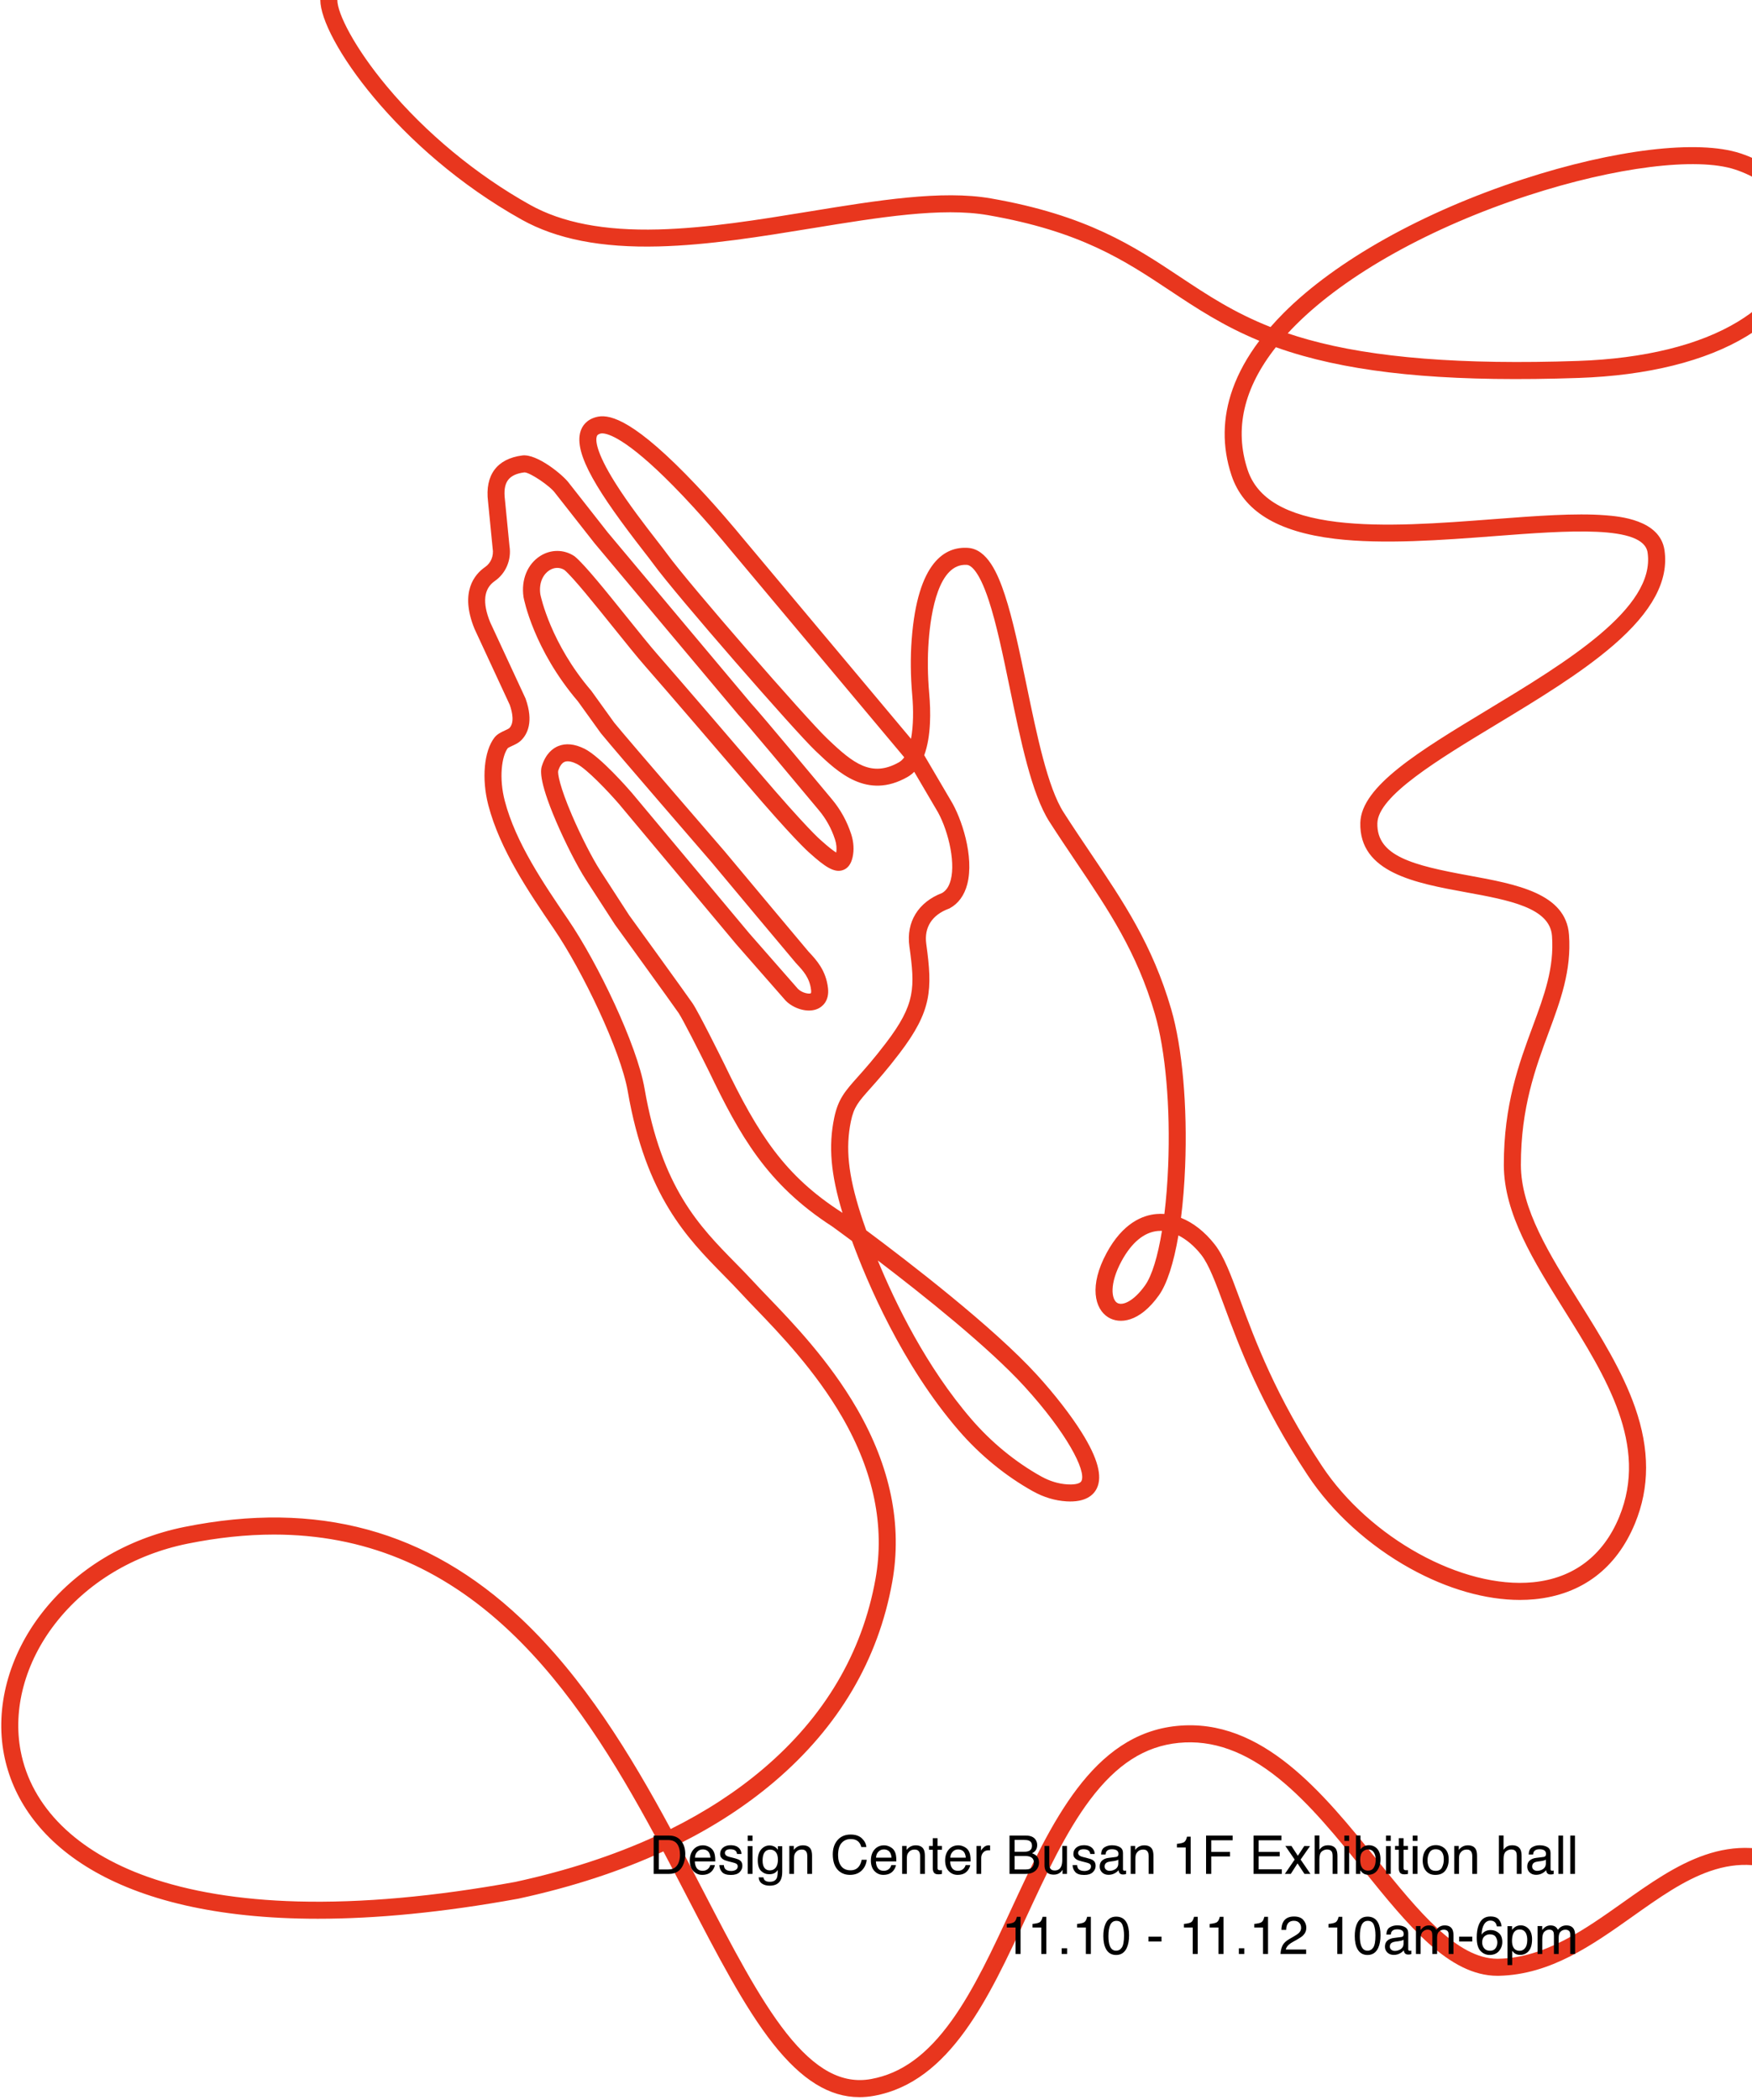 <svg width="394" height="472" viewBox="0 0 394 472" fill="none" xmlns="http://www.w3.org/2000/svg">
<g clip-path="url(#clip0_300_391)">
<path d="M193.245 471.369C186.512 471.369 180.28 467.49 173.873 459.386C167.449 451.263 161.307 439.42 154.802 426.882C152.976 423.364 151.109 419.765 149.182 416.136C139.485 420.603 128.608 424.153 116.623 426.75L116.56 426.764C99.413 429.884 84.442 431.274 71.474 431.274C25.473 431.274 4.633 413.815 0.892 394.319C-1.133 383.757 1.948 372.21 9.352 362.639C17.007 352.742 28.415 345.842 41.471 343.209C71.331 337.187 96.098 343.929 117.195 363.821C131.25 377.074 141.771 394.308 150.83 411.105C158.65 407.219 165.613 402.689 171.678 397.535C185.423 385.854 193.902 371.512 196.883 354.909C199.012 343.042 196.494 330.802 189.4 318.532C183.376 308.115 175.285 299.707 169.929 294.145C168.705 292.875 167.649 291.778 166.746 290.792C165.448 289.377 164.113 288.023 162.701 286.586C154.52 278.271 145.247 268.844 141.177 245.306C139.592 236.143 130.968 218.185 124.604 208.849C118.903 200.485 112.441 191.004 109.819 180.981C108.273 175.061 108.839 168.807 111.204 165.772C111.814 164.986 112.756 164.551 113.588 164.168C113.897 164.026 114.365 163.809 114.499 163.697C115.714 162.526 115.255 160.202 114.636 158.428L106.71 141.341C103.319 133.029 106.751 129.069 109.099 127.448C110.405 126.548 111.07 124.917 110.796 123.294L110.78 123.162L109.753 112.732C109.028 106.787 111.759 103.105 117.452 102.372C120.783 101.945 126.654 106.789 127.952 108.574L136.688 119.692C137.92 121.2 167.685 156.641 168.903 158.092C171.037 160.366 186.417 178.841 187.073 179.632C189.006 181.939 190.465 184.564 191.398 187.43L191.42 187.493C191.989 189.242 192.101 191.029 191.74 192.66C191.39 194.242 190.637 195.227 189.501 195.591C187.561 196.215 185.483 194.787 182.098 191.749C181.66 191.376 178.307 188.399 167.709 175.981C163.42 170.956 149.511 154.769 145.039 149.681C143.29 147.691 140.75 144.53 138.062 141.185C133.781 135.859 128.937 129.832 126.939 128.116C125.877 127.462 124.643 127.489 123.537 128.193C122.3 128.981 121.123 130.804 121.509 133.566C121.64 134.209 123.876 144.634 132.927 155.212L133.026 155.338L138.141 162.444C141.62 166.694 162.659 191.004 162.87 191.251L162.892 191.275C167.969 197.349 181.26 213.248 181.799 213.858L182.013 214.088C183.595 215.79 185.76 218.12 186.206 222.102C186.545 225.14 184.763 226.333 183.981 226.703C181.641 227.811 178.381 226.645 176.7 224.927L176.629 224.85L165.594 212.268L139.179 180.683C136.669 177.782 131.898 172.792 129.747 171.719C128.931 171.311 127.785 170.901 126.964 171.243C126.219 171.555 125.773 172.502 125.532 173.244C125.387 173.851 125.844 176.755 128.639 183.261C130.604 187.835 133.207 192.926 134.964 195.643L141.467 205.688C142.313 206.857 154.427 223.574 155.746 225.507C157.12 227.521 162.29 237.957 162.876 239.14C170.602 255.179 176.514 264.249 189.23 272.455L189.31 272.509C189.342 272.531 189.394 272.569 189.463 272.621C186.816 263.89 186.282 257.62 187.604 251.243C188.483 247.011 190.057 245.243 192.917 242.036C194.535 240.221 196.546 237.966 199.256 234.408C205.901 225.685 205.795 222.014 204.505 212.687C203.753 207.235 206.503 202.771 211.871 200.715C212.799 200.17 213.431 199.218 213.803 197.808C214.969 193.385 212.993 185.829 210.491 181.816L210.464 181.772L205.592 173.476C205.138 173.934 204.631 174.33 204.065 174.651C194.959 179.813 188.398 173.548 183.606 168.971L183.324 168.703C178.622 164.217 152.002 133.73 146.911 126.726C146.432 126.066 145.652 125.062 144.746 123.896C134.731 110.999 128.868 101.978 130.579 96.873C130.946 95.778 131.846 94.347 134.047 93.753C136.584 93.066 141.423 93.635 154.063 106.445C160.574 113.044 166.245 119.982 166.527 120.327L204.875 166.067C205.425 163.125 205.433 159.482 205.154 156.31C204.768 151.947 204.724 147.719 205.025 143.739C206.358 126.091 212.653 122.798 217.698 123.146C222.044 123.444 224.403 128.948 225.974 133.711C227.8 139.248 229.278 146.391 230.844 153.953C233.189 165.293 235.614 177.018 239.2 182.604C241.236 185.779 243.25 188.768 245.199 191.656C252.701 202.781 259.18 212.391 263.386 226.832C265.891 235.428 267.062 248.654 266.518 262.207C266.351 266.343 266.036 270.216 265.587 273.73C268.302 274.808 270.902 276.826 273.125 279.645C275.243 282.33 276.762 286.435 278.864 292.117C282.253 301.275 286.895 313.819 297.281 329.491C308.03 345.708 328.883 357.192 344.752 355.64C353.85 354.748 360.555 349.665 364.144 340.937C370.762 324.841 361.166 309.5 351.887 294.663C344.859 283.422 338.216 272.805 338.191 261.879C338.161 248.317 341.624 238.967 344.681 230.718C347.292 223.673 349.547 217.586 349.022 210.371C348.556 204.008 339.346 202.322 329.595 200.54C318.365 198.487 305.635 196.158 305.917 184.92C306.122 176.709 319.251 168.774 334.453 159.589C352.208 148.86 372.333 136.699 370.524 124.213C369.618 117.951 352.613 119.243 336.171 120.496C324.389 121.394 311.035 122.41 300.199 121.104C287.212 119.538 279.6 114.858 276.932 106.798C274.813 100.399 274.906 93.885 277.206 87.439C278.503 83.799 280.512 80.172 283.2 76.603C275.054 73.248 269.036 69.251 263.165 65.354C252.808 58.479 243.026 51.987 222.178 48.36C211.772 46.551 197.611 48.861 182.62 51.308C171.18 53.174 159.35 55.104 148.148 55.391C135.257 55.725 125.168 53.752 117.316 49.367C89.228 33.695 72.035 8.496 72.035 0H75.861C75.861 3.019 79.698 10.674 87.036 19.46C95.734 29.88 107.15 39.317 119.185 46.034C126.424 50.073 135.867 51.888 148.055 51.573C158.995 51.291 170.695 49.384 182.007 47.536C197.326 45.037 211.794 42.675 222.838 44.597C244.477 48.36 255.055 55.383 265.286 62.174C271.499 66.298 277.446 70.245 285.723 73.508C286.646 72.451 287.628 71.4 288.668 70.355C300.44 58.555 320.045 47.599 342.456 40.297C363.104 33.569 381.849 31.333 391.377 34.464C396.763 36.235 401.09 39.29 403.89 43.299C406.663 47.271 407.769 51.888 407.087 56.653C406.055 63.882 401.003 70.59 392.857 75.544C383.606 81.168 370.515 84.423 355.002 84.951C328.106 85.868 308.438 84.297 293.108 80.005C290.915 79.392 288.86 78.735 286.925 78.04C279.68 87.201 277.539 96.449 280.572 105.604C282.726 112.113 289.298 115.942 300.664 117.313C311.125 118.575 323.713 117.617 335.887 116.689C345.332 115.969 354.255 115.291 361.002 115.816C364.048 116.054 373.318 116.774 374.32 123.674C375.311 130.508 371.558 137.488 362.846 145.014C355.536 151.331 345.828 157.2 336.44 162.873C323.392 170.756 309.905 178.909 309.751 185.027C309.565 192.438 317.765 194.494 330.292 196.785C341.046 198.753 352.167 200.786 352.845 210.103C353.431 218.147 350.927 224.905 348.277 232.056C345.332 240.002 341.996 249.007 342.026 261.879C342.048 271.713 348.406 281.878 355.139 292.643C359.912 300.273 364.847 308.164 367.707 316.348C371.014 325.81 371.008 334.333 367.691 342.399C363.531 352.52 355.73 358.415 345.132 359.456C344.049 359.562 342.937 359.614 341.81 359.614C334.113 359.614 325.5 357.165 317.179 352.561C307.816 347.383 299.622 339.941 294.098 331.612C283.465 315.57 278.736 302.786 275.281 293.453C273.377 288.302 271.868 284.232 270.128 282.023C268.587 280.069 266.819 278.588 265.01 277.682C263.959 283.86 262.453 288.573 260.63 291.132C256.237 297.304 251.73 297.654 249.206 296.08C246.165 294.186 244.882 288.983 248.861 281.629C252.518 274.871 256.976 273.136 260.072 272.871C260.663 272.819 261.257 272.816 261.854 272.86C262.256 269.562 262.546 265.927 262.702 262.062C263.23 248.9 262.114 236.132 259.719 227.91C255.679 214.042 249.357 204.662 242.035 193.801C240.075 190.895 238.047 187.887 235.986 184.676C232.018 178.493 229.519 166.415 227.102 154.733C225.561 147.281 224.105 140.241 222.348 134.912C220.03 127.886 218.147 127.013 217.443 126.967C211.118 126.537 209.344 137.471 208.849 144.029C208.564 147.801 208.605 151.819 208.972 155.976C209.306 159.761 209.429 165.468 207.847 169.751L213.759 179.818C216.242 183.817 219.146 192.586 217.512 198.785C216.863 201.249 215.511 203.102 213.606 204.136L213.486 204.202L213.357 204.249C209.588 205.65 207.793 208.461 208.304 212.164C209.722 222.422 209.572 227.196 202.308 236.729C199.508 240.404 197.354 242.821 195.78 244.584C193.048 247.649 192.025 248.796 191.357 252.023C190.114 258.017 190.741 264.033 193.527 272.783C193.768 273.544 194.192 274.833 194.803 276.535C204.237 283.553 223.38 298.256 233.241 309.073C237.207 313.425 240.88 318.157 243.313 322.063C246.858 327.747 247.955 331.817 246.669 334.508C245.955 335.999 244.189 337.721 239.835 337.458C237.248 337.299 234.705 336.536 232.28 335.184C226.125 331.757 220.353 327.03 215.59 321.512C202.844 306.749 195 288.187 191.603 278.936C189.052 277.042 187.396 275.846 187.123 275.649C172.431 266.154 166.382 255.225 159.443 240.823C157.202 236.291 153.521 229.027 152.593 227.669C151.284 225.753 138.475 208.075 138.347 207.897L138.289 207.815L131.756 197.726C129.859 194.798 127.098 189.389 125.042 184.58C120.939 174.979 121.635 172.855 121.897 172.056C122.787 169.338 124.341 168.197 125.488 167.718C127.218 166.995 129.224 167.19 131.452 168.298C135.002 170.063 141.371 177.371 142.085 178.198L142.105 178.222L168.517 209.802L179.467 222.288C180.425 223.235 182.054 223.479 182.363 223.238C182.385 223.205 182.453 222.986 182.401 222.534C182.095 219.806 180.628 218.226 179.21 216.699L178.975 216.445C178.561 215.996 163.097 197.494 159.969 193.749C158.956 192.578 138.527 168.974 135.142 164.825L135.071 164.732L129.966 157.643C120.006 145.972 117.827 134.712 117.74 134.239L117.729 134.165C117.171 130.322 118.61 126.8 121.481 124.971C123.871 123.45 126.802 123.452 129.128 124.98L129.301 125.108C131.543 126.969 136.373 132.983 141.048 138.796C143.711 142.108 146.224 145.236 147.918 147.163C152.398 152.265 166.33 168.473 170.624 173.504C181.435 186.171 184.451 188.732 184.575 188.837L184.635 188.889C186.444 190.514 187.473 191.272 188.048 191.626C188.204 190.717 188.114 189.704 187.782 188.686L187.76 188.623C186.978 186.225 185.76 184.028 184.137 182.093C178.545 175.376 167.583 162.266 166.086 160.692L166.007 160.604C164.734 159.088 134.821 123.474 133.707 122.103L133.688 122.078L124.853 110.832C123.737 109.242 119.179 106.176 117.94 106.176C117.931 106.176 117.926 106.176 117.918 106.176C114.34 106.639 113.071 108.413 113.549 112.294L113.555 112.34L114.576 122.733C115.063 125.792 113.771 128.874 111.267 130.601C108.782 132.315 108.434 135.429 110.23 139.858L118.178 156.983L118.208 157.068C120.039 162.222 118.635 165.025 117.132 166.47C116.588 166.995 115.876 167.324 115.192 167.641C114.877 167.786 114.362 168.024 114.193 168.161C112.81 169.995 112.184 174.902 113.519 180.015C115.972 189.398 122.237 198.588 127.765 206.695C134.482 216.549 143.257 234.876 144.946 244.655C148.81 267.013 157.257 275.599 165.427 283.903C166.801 285.299 168.218 286.742 169.562 288.206C170.435 289.158 171.478 290.24 172.685 291.493C178.167 297.189 186.455 305.799 192.712 316.619C200.274 329.693 202.945 342.804 200.649 355.588C197.51 373.086 188.595 388.18 174.158 400.453C167.882 405.787 160.694 410.47 152.639 414.483C154.547 418.079 156.394 421.64 158.201 425.122C164.619 437.493 170.682 449.18 176.875 457.016C183.359 465.216 189.408 468.484 195.914 467.296C202.702 466.056 208.449 461.89 214 454.18C219.05 447.168 223.287 438.024 227.387 429.181C236.359 409.824 245.637 389.806 264.703 387.931C283.843 386.048 297.588 403.064 309.713 418.079C318.926 429.487 327.635 440.268 336.76 440.268C336.85 440.268 336.941 440.268 337.031 440.265C347.47 440.019 356.36 433.719 364.959 427.626C376.819 419.221 389.083 410.531 404.961 418.479L403.247 421.9C396.971 418.758 391.037 418.334 384.573 420.567C378.655 422.609 373.077 426.564 367.171 430.749C358.103 437.175 348.726 443.821 337.121 444.092C336.998 444.094 336.875 444.097 336.752 444.097C325.804 444.097 316.539 432.624 306.735 420.485C300.744 413.065 294.547 405.393 287.636 399.796C280.025 393.632 272.646 390.994 265.075 391.741C257.469 392.488 251.127 396.558 245.117 404.55C239.654 411.812 235.182 421.462 230.855 430.793C222.386 449.062 213.631 467.95 196.598 471.062C195.465 471.27 194.346 471.374 193.243 471.374L193.245 471.369ZM61.604 344.922C55.405 344.922 48.954 345.604 42.229 346.958C30.074 349.411 19.473 355.81 12.379 364.979C5.646 373.682 2.83 384.113 4.65 393.597C7.056 406.132 17.188 416.163 33.183 421.84C42.571 425.171 53.924 427.038 66.927 427.385C81.291 427.768 97.749 426.296 115.843 423.003C127.459 420.482 137.988 417.058 147.373 412.756C138.475 396.282 128.176 379.433 114.57 366.605C99.183 352.096 81.729 344.922 61.604 344.922ZM197.4 283.304C201.393 293.018 208.345 307.275 218.481 319.016C222.956 324.197 228.367 328.634 234.136 331.845C236.058 332.915 238.05 333.52 240.062 333.643C240.872 333.692 242.804 333.714 243.212 332.863C244.318 330.553 239.829 321.991 230.408 311.659C222.34 302.811 207.445 290.959 197.4 283.307V283.304ZM261 276.659C260.797 276.659 260.595 276.667 260.395 276.683C257.299 276.949 254.475 279.292 252.222 283.452C249.431 288.611 249.959 292.046 251.226 292.834C252.428 293.581 254.97 292.476 257.507 288.912C259.057 286.736 260.373 282.398 261.306 276.664C261.202 276.659 261.101 276.659 260.997 276.659H261ZM135.426 97.41C135.248 97.41 135.123 97.432 135.046 97.454C134.362 97.64 134.266 97.924 134.208 98.097C133.957 98.847 133.858 101.362 138.349 108.517C141.333 113.265 145.206 118.255 147.767 121.556C148.731 122.795 149.492 123.775 150.004 124.481C155.034 131.401 181.323 161.513 185.965 165.941L186.247 166.21C191.863 171.572 196.004 174.826 202.173 171.328C202.62 171.076 203.011 170.696 203.35 170.217L163.563 122.757C163.505 122.689 157.837 115.726 151.317 109.119C140.859 98.526 136.704 97.41 135.421 97.41H135.426ZM289.593 74.92C291.036 75.407 292.549 75.875 294.139 76.319C308.878 80.443 328.743 82.017 354.873 81.125C369.733 80.618 382.183 77.558 390.873 72.273C398.022 67.927 402.437 62.187 403.302 56.111C404.435 48.157 399.287 41.088 390.186 38.099C381.526 35.252 363.257 37.543 343.646 43.934C321.791 51.056 302.742 61.67 291.381 73.056C290.762 73.677 290.168 74.296 289.596 74.917L289.593 74.92Z" fill="#E8361E"/>
<path d="M150.25 420.191C150.645 420.191 150.969 420.15 151.223 420.068C151.676 419.916 152.047 419.623 152.336 419.189C152.566 418.842 152.732 418.396 152.834 417.854C152.893 417.529 152.922 417.229 152.922 416.951C152.922 415.885 152.709 415.057 152.283 414.467C151.861 413.877 151.18 413.582 150.238 413.582H148.17V420.191H150.25ZM146.998 412.58H150.484C151.668 412.58 152.586 413 153.238 413.84C153.82 414.598 154.111 415.568 154.111 416.752C154.111 417.666 153.939 418.492 153.596 419.23C152.99 420.535 151.949 421.188 150.473 421.188H146.998V412.58ZM158.09 414.771C158.535 414.771 158.967 414.877 159.385 415.088C159.803 415.295 160.121 415.564 160.34 415.896C160.551 416.213 160.691 416.582 160.762 417.004C160.824 417.293 160.855 417.754 160.855 418.387H156.256C156.275 419.023 156.426 419.535 156.707 419.922C156.988 420.305 157.424 420.496 158.014 420.496C158.564 420.496 159.004 420.314 159.332 419.951C159.52 419.74 159.652 419.496 159.73 419.219H160.768C160.74 419.449 160.648 419.707 160.492 419.992C160.34 420.273 160.168 420.504 159.977 420.684C159.656 420.996 159.26 421.207 158.787 421.316C158.533 421.379 158.246 421.41 157.926 421.41C157.145 421.41 156.482 421.127 155.939 420.561C155.396 419.99 155.125 419.193 155.125 418.17C155.125 417.162 155.398 416.344 155.945 415.715C156.492 415.086 157.207 414.771 158.09 414.771ZM159.771 417.549C159.729 417.092 159.629 416.727 159.473 416.453C159.184 415.945 158.701 415.691 158.025 415.691C157.541 415.691 157.135 415.867 156.807 416.219C156.479 416.566 156.305 417.01 156.285 417.549H159.771ZM162.783 419.219C162.814 419.57 162.902 419.84 163.047 420.027C163.312 420.367 163.773 420.537 164.43 420.537C164.82 420.537 165.164 420.453 165.461 420.285C165.758 420.113 165.906 419.85 165.906 419.494C165.906 419.225 165.787 419.02 165.549 418.879C165.396 418.793 165.096 418.693 164.646 418.58L163.809 418.369C163.273 418.236 162.879 418.088 162.625 417.924C162.172 417.639 161.945 417.244 161.945 416.74C161.945 416.146 162.158 415.666 162.584 415.299C163.014 414.932 163.59 414.748 164.312 414.748C165.258 414.748 165.939 415.025 166.357 415.58C166.619 415.932 166.746 416.311 166.738 416.717H165.742C165.723 416.479 165.639 416.262 165.49 416.066C165.248 415.789 164.828 415.65 164.23 415.65C163.832 415.65 163.529 415.727 163.322 415.879C163.119 416.031 163.018 416.232 163.018 416.482C163.018 416.756 163.152 416.975 163.422 417.139C163.578 417.236 163.809 417.322 164.113 417.396L164.811 417.566C165.568 417.75 166.076 417.928 166.334 418.1C166.744 418.369 166.949 418.793 166.949 419.371C166.949 419.93 166.736 420.412 166.311 420.818C165.889 421.225 165.244 421.428 164.377 421.428C163.443 421.428 162.781 421.217 162.391 420.795C162.004 420.369 161.797 419.844 161.77 419.219H162.783ZM168.156 414.941H169.229V421.188H168.156V414.941ZM168.156 412.58H169.229V413.775H168.156V412.58ZM173.043 414.801C173.535 414.801 173.965 414.922 174.332 415.164C174.531 415.301 174.734 415.5 174.941 415.762V414.971H175.914V420.678C175.914 421.475 175.797 422.104 175.562 422.564C175.125 423.416 174.299 423.842 173.084 423.842C172.408 423.842 171.84 423.689 171.379 423.385C170.918 423.084 170.66 422.611 170.605 421.967H171.678C171.729 422.248 171.83 422.465 171.982 422.617C172.221 422.852 172.596 422.969 173.107 422.969C173.916 422.969 174.445 422.684 174.695 422.113C174.844 421.777 174.912 421.178 174.9 420.314C174.689 420.635 174.436 420.873 174.139 421.029C173.842 421.186 173.449 421.264 172.961 421.264C172.281 421.264 171.686 421.023 171.174 420.543C170.666 420.059 170.412 419.26 170.412 418.146C170.412 417.096 170.668 416.275 171.18 415.686C171.695 415.096 172.316 414.801 173.043 414.801ZM174.941 418.023C174.941 417.246 174.781 416.67 174.461 416.295C174.141 415.92 173.732 415.732 173.236 415.732C172.494 415.732 171.986 416.08 171.713 416.775C171.568 417.146 171.496 417.633 171.496 418.234C171.496 418.941 171.639 419.48 171.924 419.852C172.213 420.219 172.6 420.402 173.084 420.402C173.842 420.402 174.375 420.061 174.684 419.377C174.855 418.99 174.941 418.539 174.941 418.023ZM177.508 414.912H178.51V415.803C178.807 415.436 179.121 415.172 179.453 415.012C179.785 414.852 180.154 414.771 180.561 414.771C181.451 414.771 182.053 415.082 182.365 415.703C182.537 416.043 182.623 416.529 182.623 417.162V421.188H181.551V417.232C181.551 416.85 181.494 416.541 181.381 416.307C181.193 415.916 180.854 415.721 180.361 415.721C180.111 415.721 179.906 415.746 179.746 415.797C179.457 415.883 179.203 416.055 178.984 416.312C178.809 416.52 178.693 416.734 178.639 416.957C178.588 417.176 178.562 417.49 178.562 417.9V421.188H177.508V414.912ZM191.295 412.346C192.385 412.346 193.23 412.633 193.832 413.207C194.434 413.781 194.768 414.434 194.834 415.164H193.697C193.568 414.609 193.311 414.17 192.924 413.846C192.541 413.521 192.002 413.359 191.307 413.359C190.459 413.359 189.773 413.658 189.25 414.256C188.73 414.85 188.471 415.762 188.471 416.992C188.471 418 188.705 418.818 189.174 419.447C189.646 420.072 190.35 420.385 191.283 420.385C192.143 420.385 192.797 420.055 193.246 419.395C193.484 419.047 193.662 418.59 193.779 418.023H194.916C194.814 418.93 194.479 419.689 193.908 420.303C193.225 421.041 192.303 421.41 191.143 421.41C190.143 421.41 189.303 421.107 188.623 420.502C187.729 419.701 187.281 418.465 187.281 416.793C187.281 415.523 187.617 414.482 188.289 413.67C189.016 412.787 190.018 412.346 191.295 412.346ZM198.812 414.771C199.258 414.771 199.689 414.877 200.107 415.088C200.525 415.295 200.844 415.564 201.062 415.896C201.273 416.213 201.414 416.582 201.484 417.004C201.547 417.293 201.578 417.754 201.578 418.387H196.979C196.998 419.023 197.148 419.535 197.43 419.922C197.711 420.305 198.146 420.496 198.736 420.496C199.287 420.496 199.727 420.314 200.055 419.951C200.242 419.74 200.375 419.496 200.453 419.219H201.49C201.463 419.449 201.371 419.707 201.215 419.992C201.062 420.273 200.891 420.504 200.699 420.684C200.379 420.996 199.982 421.207 199.51 421.316C199.256 421.379 198.969 421.41 198.648 421.41C197.867 421.41 197.205 421.127 196.662 420.561C196.119 419.99 195.848 419.193 195.848 418.17C195.848 417.162 196.121 416.344 196.668 415.715C197.215 415.086 197.93 414.771 198.812 414.771ZM200.494 417.549C200.451 417.092 200.352 416.727 200.195 416.453C199.906 415.945 199.424 415.691 198.748 415.691C198.264 415.691 197.857 415.867 197.529 416.219C197.201 416.566 197.027 417.01 197.008 417.549H200.494ZM202.879 414.912H203.881V415.803C204.178 415.436 204.492 415.172 204.824 415.012C205.156 414.852 205.525 414.771 205.932 414.771C206.822 414.771 207.424 415.082 207.736 415.703C207.908 416.043 207.994 416.529 207.994 417.162V421.188H206.922V417.232C206.922 416.85 206.865 416.541 206.752 416.307C206.564 415.916 206.225 415.721 205.732 415.721C205.482 415.721 205.277 415.746 205.117 415.797C204.828 415.883 204.574 416.055 204.355 416.312C204.18 416.52 204.064 416.734 204.01 416.957C203.959 417.176 203.934 417.49 203.934 417.9V421.188H202.879V414.912ZM209.77 413.16H210.836V414.912H211.838V415.773H210.836V419.869C210.836 420.088 210.91 420.234 211.059 420.309C211.141 420.352 211.277 420.373 211.469 420.373C211.52 420.373 211.574 420.373 211.633 420.373C211.691 420.369 211.76 420.363 211.838 420.355V421.188C211.717 421.223 211.59 421.248 211.457 421.264C211.328 421.279 211.188 421.287 211.035 421.287C210.543 421.287 210.209 421.162 210.033 420.912C209.857 420.658 209.77 420.33 209.77 419.928V415.773H208.92V414.912H209.77V413.16ZM215.512 414.771C215.957 414.771 216.389 414.877 216.807 415.088C217.225 415.295 217.543 415.564 217.762 415.896C217.973 416.213 218.113 416.582 218.184 417.004C218.246 417.293 218.277 417.754 218.277 418.387H213.678C213.697 419.023 213.848 419.535 214.129 419.922C214.41 420.305 214.846 420.496 215.436 420.496C215.986 420.496 216.426 420.314 216.754 419.951C216.941 419.74 217.074 419.496 217.152 419.219H218.189C218.162 419.449 218.07 419.707 217.914 419.992C217.762 420.273 217.59 420.504 217.398 420.684C217.078 420.996 216.682 421.207 216.209 421.316C215.955 421.379 215.668 421.41 215.348 421.41C214.566 421.41 213.904 421.127 213.361 420.561C212.818 419.99 212.547 419.193 212.547 418.17C212.547 417.162 212.82 416.344 213.367 415.715C213.914 415.086 214.629 414.771 215.512 414.771ZM217.193 417.549C217.15 417.092 217.051 416.727 216.895 416.453C216.605 415.945 216.123 415.691 215.447 415.691C214.963 415.691 214.557 415.867 214.229 416.219C213.9 416.566 213.727 417.01 213.707 417.549H217.193ZM219.607 414.912H220.609V415.996C220.691 415.785 220.893 415.529 221.213 415.229C221.533 414.924 221.902 414.771 222.32 414.771C222.34 414.771 222.373 414.773 222.42 414.777C222.467 414.781 222.547 414.789 222.66 414.801V415.914C222.598 415.902 222.539 415.895 222.484 415.891C222.434 415.887 222.377 415.885 222.314 415.885C221.783 415.885 221.375 416.057 221.09 416.4C220.805 416.74 220.662 417.133 220.662 417.578V421.188H219.607V414.912ZM230.289 416.219C230.781 416.219 231.164 416.15 231.438 416.014C231.867 415.799 232.082 415.412 232.082 414.854C232.082 414.291 231.854 413.912 231.396 413.717C231.139 413.607 230.756 413.553 230.248 413.553H228.168V416.219H230.289ZM230.682 420.191C231.396 420.191 231.906 419.984 232.211 419.57C232.402 419.309 232.498 418.992 232.498 418.621C232.498 417.996 232.219 417.57 231.66 417.344C231.363 417.223 230.971 417.162 230.482 417.162H228.168V420.191H230.682ZM227.025 412.58H230.723C231.73 412.58 232.447 412.881 232.873 413.482C233.123 413.838 233.248 414.248 233.248 414.713C233.248 415.256 233.094 415.701 232.785 416.049C232.625 416.232 232.395 416.4 232.094 416.553C232.535 416.721 232.865 416.91 233.084 417.121C233.471 417.496 233.664 418.014 233.664 418.674C233.664 419.229 233.49 419.73 233.143 420.18C232.623 420.852 231.797 421.188 230.664 421.188H227.025V412.58ZM235.973 414.912V419.078C235.973 419.398 236.023 419.66 236.125 419.863C236.312 420.238 236.662 420.426 237.174 420.426C237.908 420.426 238.408 420.098 238.674 419.441C238.818 419.09 238.891 418.607 238.891 417.994V414.912H239.945V421.188H238.949L238.961 420.262C238.824 420.5 238.654 420.701 238.451 420.865C238.049 421.193 237.561 421.357 236.986 421.357C236.092 421.357 235.482 421.059 235.158 420.461C234.982 420.141 234.895 419.713 234.895 419.178V414.912H235.973ZM242.225 419.219C242.256 419.57 242.344 419.84 242.488 420.027C242.754 420.367 243.215 420.537 243.871 420.537C244.262 420.537 244.605 420.453 244.902 420.285C245.199 420.113 245.348 419.85 245.348 419.494C245.348 419.225 245.229 419.02 244.99 418.879C244.838 418.793 244.537 418.693 244.088 418.58L243.25 418.369C242.715 418.236 242.32 418.088 242.066 417.924C241.613 417.639 241.387 417.244 241.387 416.74C241.387 416.146 241.6 415.666 242.025 415.299C242.455 414.932 243.031 414.748 243.754 414.748C244.699 414.748 245.381 415.025 245.799 415.58C246.061 415.932 246.188 416.311 246.18 416.717H245.184C245.164 416.479 245.08 416.262 244.932 416.066C244.689 415.789 244.27 415.65 243.672 415.65C243.273 415.65 242.971 415.727 242.764 415.879C242.561 416.031 242.459 416.232 242.459 416.482C242.459 416.756 242.594 416.975 242.863 417.139C243.02 417.236 243.25 417.322 243.555 417.396L244.252 417.566C245.01 417.75 245.518 417.928 245.775 418.1C246.186 418.369 246.391 418.793 246.391 419.371C246.391 419.93 246.178 420.412 245.752 420.818C245.33 421.225 244.686 421.428 243.818 421.428C242.885 421.428 242.223 421.217 241.832 420.795C241.445 420.369 241.238 419.844 241.211 419.219H242.225ZM248.406 419.518C248.406 419.822 248.518 420.062 248.74 420.238C248.963 420.414 249.227 420.502 249.531 420.502C249.902 420.502 250.262 420.416 250.609 420.244C251.195 419.959 251.488 419.492 251.488 418.844V417.994C251.359 418.076 251.193 418.145 250.99 418.199C250.787 418.254 250.588 418.293 250.393 418.316L249.754 418.398C249.371 418.449 249.084 418.529 248.893 418.639C248.568 418.822 248.406 419.115 248.406 419.518ZM250.961 417.385C251.203 417.354 251.365 417.252 251.447 417.08C251.494 416.986 251.518 416.852 251.518 416.676C251.518 416.316 251.389 416.057 251.131 415.896C250.877 415.732 250.512 415.65 250.035 415.65C249.484 415.65 249.094 415.799 248.863 416.096C248.734 416.26 248.65 416.504 248.611 416.828H247.627C247.646 416.055 247.896 415.518 248.377 415.217C248.861 414.912 249.422 414.76 250.059 414.76C250.797 414.76 251.396 414.9 251.857 415.182C252.314 415.463 252.543 415.9 252.543 416.494V420.109C252.543 420.219 252.564 420.307 252.607 420.373C252.654 420.439 252.75 420.473 252.895 420.473C252.941 420.473 252.994 420.471 253.053 420.467C253.111 420.459 253.174 420.449 253.24 420.438V421.217C253.076 421.264 252.951 421.293 252.865 421.305C252.779 421.316 252.662 421.322 252.514 421.322C252.15 421.322 251.887 421.193 251.723 420.936C251.637 420.799 251.576 420.605 251.541 420.355C251.326 420.637 251.018 420.881 250.615 421.088C250.213 421.295 249.77 421.398 249.285 421.398C248.703 421.398 248.227 421.223 247.855 420.871C247.488 420.516 247.305 420.072 247.305 419.541C247.305 418.959 247.486 418.508 247.85 418.188C248.213 417.867 248.689 417.67 249.279 417.596L250.961 417.385ZM254.277 414.912H255.279V415.803C255.576 415.436 255.891 415.172 256.223 415.012C256.555 414.852 256.924 414.771 257.33 414.771C258.221 414.771 258.822 415.082 259.135 415.703C259.307 416.043 259.393 416.529 259.393 417.162V421.188H258.32V417.232C258.32 416.85 258.264 416.541 258.15 416.307C257.963 415.916 257.623 415.721 257.131 415.721C256.881 415.721 256.676 415.746 256.516 415.797C256.227 415.883 255.973 416.055 255.754 416.312C255.578 416.52 255.463 416.734 255.408 416.957C255.357 417.176 255.332 417.49 255.332 417.9V421.188H254.277V414.912ZM264.672 415.246V414.438C265.434 414.363 265.965 414.24 266.266 414.068C266.566 413.893 266.791 413.48 266.939 412.832H267.771V421.188H266.646V415.246H264.672ZM271.229 412.58H277.199V413.635H272.395V416.248H276.619V417.273H272.395V421.188H271.229V412.58ZM281.904 412.58H288.18V413.635H283.041V416.248H287.793V417.244H283.041V420.162H288.268V421.188H281.904V412.58ZM289.059 414.912H290.424L291.865 417.121L293.324 414.912L294.607 414.941L292.492 417.971L294.701 421.188H293.354L291.795 418.832L290.283 421.188H288.947L291.156 417.971L289.059 414.912ZM295.656 412.551H296.711V415.762C296.961 415.445 297.186 415.223 297.385 415.094C297.725 414.871 298.148 414.76 298.656 414.76C299.566 414.76 300.184 415.078 300.508 415.715C300.684 416.062 300.771 416.545 300.771 417.162V421.188H299.688V417.232C299.688 416.771 299.629 416.434 299.512 416.219C299.32 415.875 298.961 415.703 298.434 415.703C297.996 415.703 297.6 415.854 297.244 416.154C296.889 416.455 296.711 417.023 296.711 417.859V421.188H295.656V412.551ZM302.336 414.941H303.408V421.188H302.336V414.941ZM302.336 412.58H303.408V413.775H302.336V412.58ZM304.926 412.551H305.951V415.674C306.182 415.373 306.457 415.145 306.777 414.988C307.098 414.828 307.445 414.748 307.82 414.748C308.602 414.748 309.234 415.018 309.719 415.557C310.207 416.092 310.451 416.883 310.451 417.93C310.451 418.922 310.211 419.746 309.73 420.402C309.25 421.059 308.584 421.387 307.732 421.387C307.256 421.387 306.854 421.271 306.525 421.041C306.33 420.904 306.121 420.686 305.898 420.385V421.188H304.926V412.551ZM307.668 420.455C308.238 420.455 308.664 420.229 308.945 419.775C309.23 419.322 309.373 418.725 309.373 417.982C309.373 417.322 309.23 416.775 308.945 416.342C308.664 415.908 308.248 415.691 307.697 415.691C307.217 415.691 306.795 415.869 306.432 416.225C306.072 416.58 305.893 417.166 305.893 417.982C305.893 418.572 305.967 419.051 306.115 419.418C306.393 420.109 306.91 420.455 307.668 420.455ZM311.688 414.941H312.76V421.188H311.688V414.941ZM311.688 412.58H312.76V413.775H311.688V412.58ZM314.57 413.16H315.637V414.912H316.639V415.773H315.637V419.869C315.637 420.088 315.711 420.234 315.859 420.309C315.941 420.352 316.078 420.373 316.27 420.373C316.32 420.373 316.375 420.373 316.434 420.373C316.492 420.369 316.561 420.363 316.639 420.355V421.188C316.518 421.223 316.391 421.248 316.258 421.264C316.129 421.279 315.988 421.287 315.836 421.287C315.344 421.287 315.01 421.162 314.834 420.912C314.658 420.658 314.57 420.33 314.57 419.928V415.773H313.721V414.912H314.57V413.16ZM317.699 414.941H318.771V421.188H317.699V414.941ZM317.699 412.58H318.771V413.775H317.699V412.58ZM322.861 420.508C323.561 420.508 324.039 420.244 324.297 419.717C324.559 419.186 324.689 418.596 324.689 417.947C324.689 417.361 324.596 416.885 324.408 416.518C324.111 415.939 323.6 415.65 322.873 415.65C322.229 415.65 321.76 415.896 321.467 416.389C321.174 416.881 321.027 417.475 321.027 418.17C321.027 418.838 321.174 419.395 321.467 419.84C321.76 420.285 322.225 420.508 322.861 420.508ZM322.902 414.73C323.711 414.73 324.395 415 324.953 415.539C325.512 416.078 325.791 416.871 325.791 417.918C325.791 418.93 325.545 419.766 325.053 420.426C324.561 421.086 323.797 421.416 322.762 421.416C321.898 421.416 321.213 421.125 320.705 420.543C320.197 419.957 319.943 419.172 319.943 418.188C319.943 417.133 320.211 416.293 320.746 415.668C321.281 415.043 322 414.73 322.902 414.73ZM327.051 414.912H328.053V415.803C328.35 415.436 328.664 415.172 328.996 415.012C329.328 414.852 329.697 414.771 330.104 414.771C330.994 414.771 331.596 415.082 331.908 415.703C332.08 416.043 332.166 416.529 332.166 417.162V421.188H331.094V417.232C331.094 416.85 331.037 416.541 330.924 416.307C330.736 415.916 330.396 415.721 329.904 415.721C329.654 415.721 329.449 415.746 329.289 415.797C329 415.883 328.746 416.055 328.527 416.312C328.352 416.52 328.236 416.734 328.182 416.957C328.131 417.176 328.105 417.49 328.105 417.9V421.188H327.051V414.912ZM337.07 412.551H338.125V415.762C338.375 415.445 338.6 415.223 338.799 415.094C339.139 414.871 339.562 414.76 340.07 414.76C340.98 414.76 341.598 415.078 341.922 415.715C342.098 416.062 342.186 416.545 342.186 417.162V421.188H341.102V417.232C341.102 416.771 341.043 416.434 340.926 416.219C340.734 415.875 340.375 415.703 339.848 415.703C339.41 415.703 339.014 415.854 338.658 416.154C338.303 416.455 338.125 417.023 338.125 417.859V421.188H337.07V412.551ZM344.559 419.518C344.559 419.822 344.67 420.062 344.893 420.238C345.115 420.414 345.379 420.502 345.684 420.502C346.055 420.502 346.414 420.416 346.762 420.244C347.348 419.959 347.641 419.492 347.641 418.844V417.994C347.512 418.076 347.346 418.145 347.143 418.199C346.939 418.254 346.74 418.293 346.545 418.316L345.906 418.398C345.523 418.449 345.236 418.529 345.045 418.639C344.721 418.822 344.559 419.115 344.559 419.518ZM347.113 417.385C347.355 417.354 347.518 417.252 347.6 417.08C347.646 416.986 347.67 416.852 347.67 416.676C347.67 416.316 347.541 416.057 347.283 415.896C347.029 415.732 346.664 415.65 346.188 415.65C345.637 415.65 345.246 415.799 345.016 416.096C344.887 416.26 344.803 416.504 344.764 416.828H343.779C343.799 416.055 344.049 415.518 344.529 415.217C345.014 414.912 345.574 414.76 346.211 414.76C346.949 414.76 347.549 414.9 348.01 415.182C348.467 415.463 348.695 415.9 348.695 416.494V420.109C348.695 420.219 348.717 420.307 348.76 420.373C348.807 420.439 348.902 420.473 349.047 420.473C349.094 420.473 349.146 420.471 349.205 420.467C349.264 420.459 349.326 420.449 349.393 420.438V421.217C349.229 421.264 349.104 421.293 349.018 421.305C348.932 421.316 348.814 421.322 348.666 421.322C348.303 421.322 348.039 421.193 347.875 420.936C347.789 420.799 347.729 420.605 347.693 420.355C347.479 420.637 347.17 420.881 346.768 421.088C346.365 421.295 345.922 421.398 345.438 421.398C344.855 421.398 344.379 421.223 344.008 420.871C343.641 420.516 343.457 420.072 343.457 419.541C343.457 418.959 343.639 418.508 344.002 418.188C344.365 417.867 344.842 417.67 345.432 417.596L347.113 417.385ZM350.459 412.58H351.514V421.188H350.459V412.58ZM353.131 412.58H354.186V421.188H353.131V412.58ZM226.41 433.246V432.438C227.172 432.363 227.703 432.24 228.004 432.068C228.305 431.893 228.529 431.48 228.678 430.832H229.51V439.188H228.385V433.246H226.41ZM232.199 433.246V432.438C232.961 432.363 233.492 432.24 233.793 432.068C234.094 431.893 234.318 431.48 234.467 430.832H235.299V439.188H234.174V433.246H232.199ZM238.756 437.91H239.98V439.188H238.756V437.91ZM242.219 433.246V432.438C242.98 432.363 243.512 432.24 243.812 432.068C244.113 431.893 244.338 431.48 244.486 430.832H245.318V439.188H244.193V433.246H242.219ZM250.996 430.797C252.082 430.797 252.867 431.244 253.352 432.139C253.727 432.83 253.914 433.777 253.914 434.98C253.914 436.121 253.744 437.064 253.404 437.811C252.912 438.881 252.107 439.416 250.99 439.416C249.982 439.416 249.232 438.979 248.74 438.104C248.33 437.373 248.125 436.393 248.125 435.162C248.125 434.209 248.248 433.391 248.494 432.707C248.955 431.434 249.789 430.797 250.996 430.797ZM250.984 438.455C251.531 438.455 251.967 438.213 252.291 437.729C252.615 437.244 252.777 436.342 252.777 435.021C252.777 434.068 252.66 433.285 252.426 432.672C252.191 432.055 251.736 431.746 251.061 431.746C250.439 431.746 249.984 432.039 249.695 432.625C249.41 433.207 249.268 434.066 249.268 435.203C249.268 436.059 249.359 436.746 249.543 437.266C249.824 438.059 250.305 438.455 250.984 438.455ZM258.268 435.303H261.209V436.387H258.268V435.303ZM266.254 433.246V432.438C267.016 432.363 267.547 432.24 267.848 432.068C268.148 431.893 268.373 431.48 268.521 430.832H269.354V439.188H268.229V433.246H266.254ZM272.043 433.246V432.438C272.805 432.363 273.336 432.24 273.637 432.068C273.938 431.893 274.162 431.48 274.311 430.832H275.143V439.188H274.018V433.246H272.043ZM278.6 437.91H279.824V439.188H278.6V437.91ZM282.062 433.246V432.438C282.824 432.363 283.355 432.24 283.656 432.068C283.957 431.893 284.182 431.48 284.33 430.832H285.162V439.188H284.037V433.246H282.062ZM287.969 439.188C288.008 438.465 288.156 437.836 288.414 437.301C288.676 436.766 289.184 436.279 289.938 435.842L291.062 435.191C291.566 434.898 291.92 434.648 292.123 434.441C292.443 434.117 292.604 433.746 292.604 433.328C292.604 432.84 292.457 432.453 292.164 432.168C291.871 431.879 291.48 431.734 290.992 431.734C290.27 431.734 289.77 432.008 289.492 432.555C289.344 432.848 289.262 433.254 289.246 433.773H288.174C288.186 433.043 288.32 432.447 288.578 431.986C289.035 431.174 289.842 430.768 290.998 430.768C291.959 430.768 292.66 431.027 293.102 431.547C293.547 432.066 293.77 432.645 293.77 433.281C293.77 433.953 293.533 434.527 293.061 435.004C292.787 435.281 292.297 435.617 291.59 436.012L290.787 436.457C290.404 436.668 290.104 436.869 289.885 437.061C289.494 437.4 289.248 437.777 289.146 438.191H293.729V439.188H287.969ZM298.762 433.246V432.438C299.523 432.363 300.055 432.24 300.355 432.068C300.656 431.893 300.881 431.48 301.029 430.832H301.861V439.188H300.736V433.246H298.762ZM307.539 430.797C308.625 430.797 309.41 431.244 309.895 432.139C310.27 432.83 310.457 433.777 310.457 434.98C310.457 436.121 310.287 437.064 309.947 437.811C309.455 438.881 308.65 439.416 307.533 439.416C306.525 439.416 305.775 438.979 305.283 438.104C304.873 437.373 304.668 436.393 304.668 435.162C304.668 434.209 304.791 433.391 305.037 432.707C305.498 431.434 306.332 430.797 307.539 430.797ZM307.527 438.455C308.074 438.455 308.51 438.213 308.834 437.729C309.158 437.244 309.32 436.342 309.32 435.021C309.32 434.068 309.203 433.285 308.969 432.672C308.734 432.055 308.279 431.746 307.604 431.746C306.982 431.746 306.527 432.039 306.238 432.625C305.953 433.207 305.811 434.066 305.811 435.203C305.811 436.059 305.902 436.746 306.086 437.266C306.367 438.059 306.848 438.455 307.527 438.455ZM312.555 437.518C312.555 437.822 312.666 438.062 312.889 438.238C313.111 438.414 313.375 438.502 313.68 438.502C314.051 438.502 314.41 438.416 314.758 438.244C315.344 437.959 315.637 437.492 315.637 436.844V435.994C315.508 436.076 315.342 436.145 315.139 436.199C314.936 436.254 314.736 436.293 314.541 436.316L313.902 436.398C313.52 436.449 313.232 436.529 313.041 436.639C312.717 436.822 312.555 437.115 312.555 437.518ZM315.109 435.385C315.352 435.354 315.514 435.252 315.596 435.08C315.643 434.986 315.666 434.852 315.666 434.676C315.666 434.316 315.537 434.057 315.279 433.896C315.025 433.732 314.66 433.65 314.184 433.65C313.633 433.65 313.242 433.799 313.012 434.096C312.883 434.26 312.799 434.504 312.76 434.828H311.775C311.795 434.055 312.045 433.518 312.525 433.217C313.01 432.912 313.57 432.76 314.207 432.76C314.945 432.76 315.545 432.9 316.006 433.182C316.463 433.463 316.691 433.9 316.691 434.494V438.109C316.691 438.219 316.713 438.307 316.756 438.373C316.803 438.439 316.898 438.473 317.043 438.473C317.09 438.473 317.143 438.471 317.201 438.467C317.26 438.459 317.322 438.449 317.389 438.438V439.217C317.225 439.264 317.1 439.293 317.014 439.305C316.928 439.316 316.811 439.322 316.662 439.322C316.299 439.322 316.035 439.193 315.871 438.936C315.785 438.799 315.725 438.605 315.689 438.355C315.475 438.637 315.166 438.881 314.764 439.088C314.361 439.295 313.918 439.398 313.434 439.398C312.852 439.398 312.375 439.223 312.004 438.871C311.637 438.516 311.453 438.072 311.453 437.541C311.453 436.959 311.635 436.508 311.998 436.188C312.361 435.867 312.838 435.67 313.428 435.596L315.109 435.385ZM318.426 432.912H319.469V433.803C319.719 433.494 319.945 433.27 320.148 433.129C320.496 432.891 320.891 432.771 321.332 432.771C321.832 432.771 322.234 432.895 322.539 433.141C322.711 433.281 322.867 433.488 323.008 433.762C323.242 433.426 323.518 433.178 323.834 433.018C324.15 432.854 324.506 432.771 324.9 432.771C325.744 432.771 326.318 433.076 326.623 433.686C326.787 434.014 326.869 434.455 326.869 435.01V439.188H325.773V434.828C325.773 434.41 325.668 434.123 325.457 433.967C325.25 433.811 324.996 433.732 324.695 433.732C324.281 433.732 323.924 433.871 323.623 434.148C323.326 434.426 323.178 434.889 323.178 435.537V439.188H322.105V435.092C322.105 434.666 322.055 434.355 321.953 434.16C321.793 433.867 321.494 433.721 321.057 433.721C320.658 433.721 320.295 433.875 319.967 434.184C319.643 434.492 319.48 435.051 319.48 435.859V439.188H318.426V432.912ZM328.146 435.303H331.088V436.387H328.146V435.303ZM335.154 430.762C336.092 430.762 336.744 431.006 337.111 431.494C337.482 431.979 337.668 432.479 337.668 432.994H336.625C336.562 432.662 336.463 432.402 336.326 432.215C336.072 431.863 335.688 431.688 335.172 431.688C334.582 431.688 334.113 431.961 333.766 432.508C333.418 433.051 333.225 433.83 333.186 434.846C333.428 434.49 333.732 434.225 334.1 434.049C334.436 433.893 334.811 433.814 335.225 433.814C335.928 433.814 336.541 434.039 337.064 434.488C337.588 434.938 337.85 435.607 337.85 436.498C337.85 437.26 337.602 437.936 337.105 438.525C336.609 439.111 335.902 439.404 334.984 439.404C334.199 439.404 333.521 439.107 332.951 438.514C332.381 437.916 332.096 436.912 332.096 435.502C332.096 434.459 332.223 433.574 332.477 432.848C332.965 431.457 333.857 430.762 335.154 430.762ZM335.078 438.467C335.633 438.467 336.047 438.281 336.32 437.91C336.598 437.535 336.736 437.094 336.736 436.586C336.736 436.156 336.613 435.748 336.367 435.361C336.121 434.971 335.674 434.775 335.025 434.775C334.572 434.775 334.174 434.926 333.83 435.227C333.49 435.527 333.32 435.98 333.32 436.586C333.32 437.117 333.475 437.564 333.783 437.928C334.096 438.287 334.527 438.467 335.078 438.467ZM341.746 438.479C342.238 438.479 342.646 438.273 342.971 437.863C343.299 437.449 343.463 436.832 343.463 436.012C343.463 435.512 343.391 435.082 343.246 434.723C342.973 434.031 342.473 433.686 341.746 433.686C341.016 433.686 340.516 434.051 340.246 434.781C340.102 435.172 340.029 435.668 340.029 436.27C340.029 436.754 340.102 437.166 340.246 437.506C340.52 438.154 341.02 438.479 341.746 438.479ZM339.016 432.941H340.041V433.773C340.252 433.488 340.482 433.268 340.732 433.111C341.088 432.877 341.506 432.76 341.986 432.76C342.697 432.76 343.301 433.033 343.797 433.58C344.293 434.123 344.541 434.9 344.541 435.912C344.541 437.279 344.184 438.256 343.469 438.842C343.016 439.213 342.488 439.398 341.887 439.398C341.414 439.398 341.018 439.295 340.697 439.088C340.51 438.971 340.301 438.77 340.07 438.484V441.689H339.016V432.941ZM345.777 432.912H346.82V433.803C347.07 433.494 347.297 433.27 347.5 433.129C347.848 432.891 348.242 432.771 348.684 432.771C349.184 432.771 349.586 432.895 349.891 433.141C350.062 433.281 350.219 433.488 350.359 433.762C350.594 433.426 350.869 433.178 351.186 433.018C351.502 432.854 351.857 432.771 352.252 432.771C353.096 432.771 353.67 433.076 353.975 433.686C354.139 434.014 354.221 434.455 354.221 435.01V439.188H353.125V434.828C353.125 434.41 353.02 434.123 352.809 433.967C352.602 433.811 352.348 433.732 352.047 433.732C351.633 433.732 351.275 433.871 350.975 434.148C350.678 434.426 350.529 434.889 350.529 435.537V439.188H349.457V435.092C349.457 434.666 349.406 434.355 349.305 434.16C349.145 433.867 348.846 433.721 348.408 433.721C348.01 433.721 347.646 433.875 347.318 434.184C346.994 434.492 346.832 435.051 346.832 435.859V439.188H345.777V432.912Z" fill="black"/>
</g>
<defs>
<clipPath id="clip0_300_391">
<rect width="407" height="471.369" fill="white" transform="translate(0.284)"/>
</clipPath>
</defs>
</svg>
